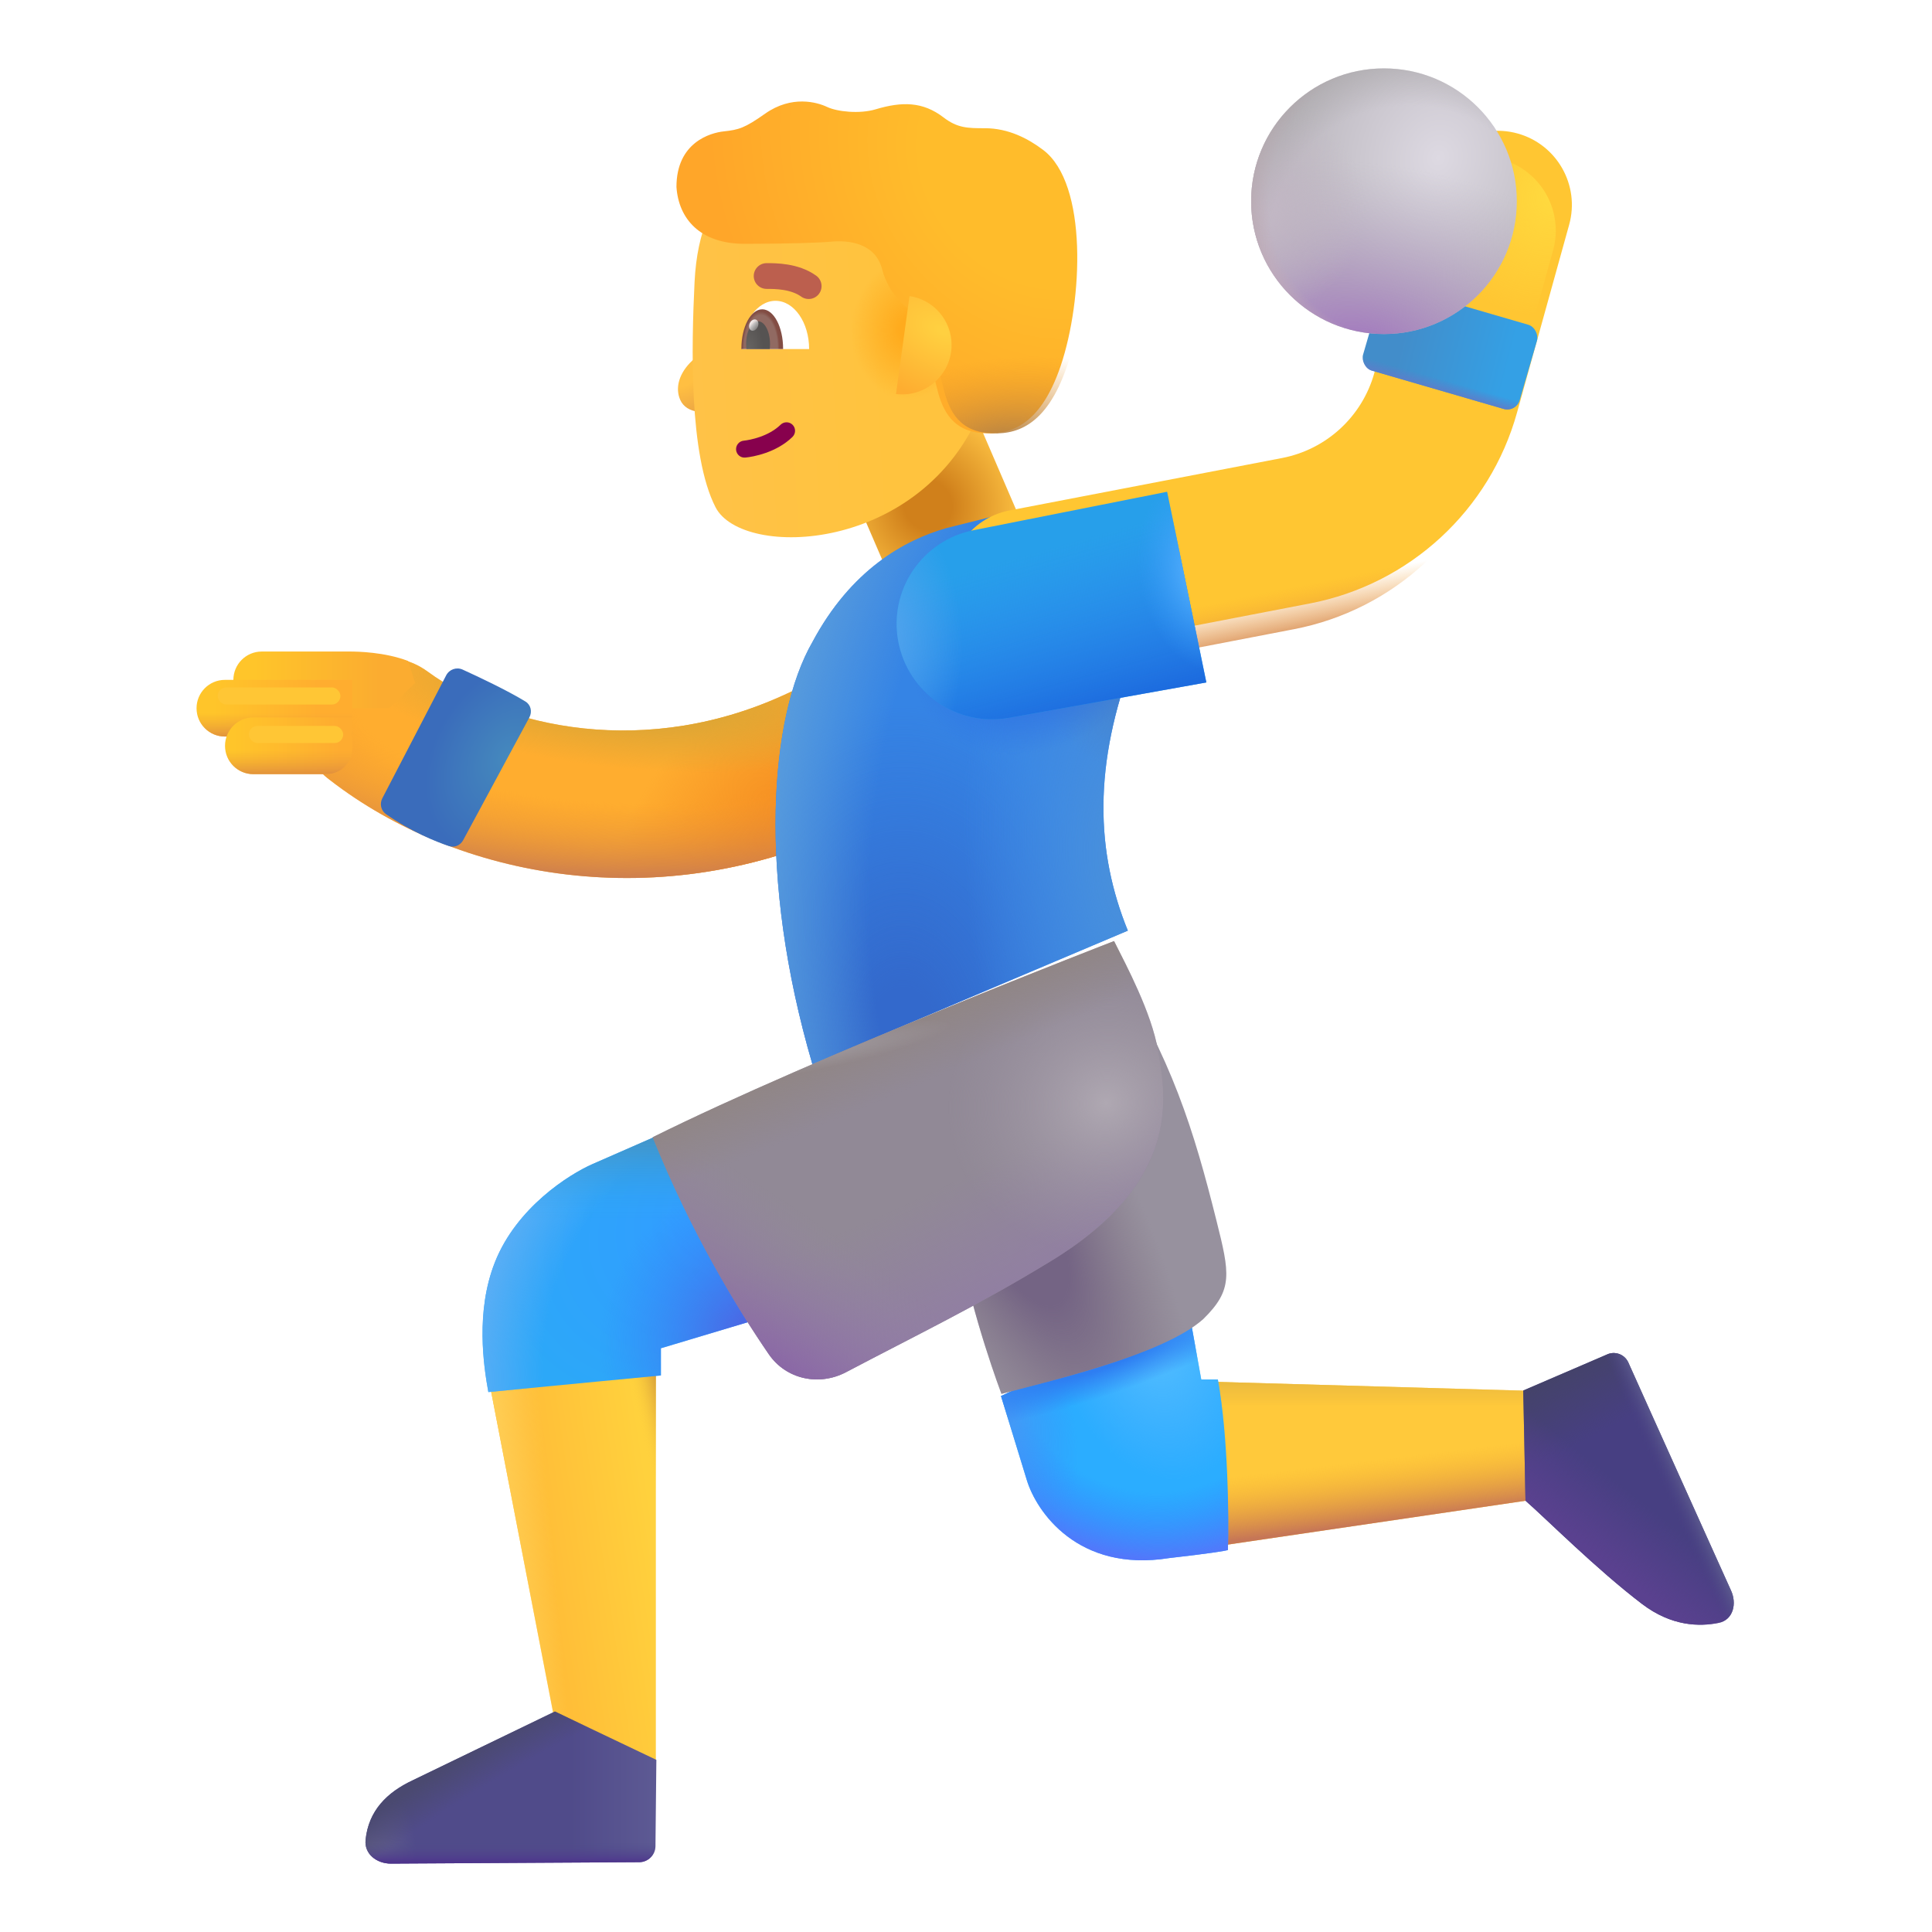 <svg viewBox="1 1 30 30" xmlns="http://www.w3.org/2000/svg">
<path d="M9.614 27.725L8.614 22.545L11.184 22.069V28.428L9.614 27.725Z" fill="url(#paint0_linear_3987_23772)"/>
<path d="M9.614 27.725L8.614 22.545L11.184 22.069V28.428L9.614 27.725Z" fill="url(#paint1_linear_3987_23772)"/>
<path d="M9.614 27.725L8.614 22.545L11.184 22.069V28.428L9.614 27.725Z" fill="url(#paint2_linear_3987_23772)"/>
<path d="M24.747 24.295L19.973 24.998L19.645 22.451L24.86 22.6L24.747 24.295Z" fill="#FFC93B"/>
<path d="M24.747 24.295L19.973 24.998L19.645 22.451L24.86 22.6L24.747 24.295Z" fill="url(#paint3_linear_3987_23772)"/>
<path d="M24.747 24.295L19.973 24.998L19.645 22.451L24.86 22.6L24.747 24.295Z" fill="url(#paint4_linear_3987_23772)"/>
<path d="M16.942 23.975L16.544 22.678L19.45 21.295L19.653 22.42H19.911C20.073 23.32 20.083 24.561 20.067 25.069C20.026 25.082 19.766 25.125 19.153 25.194C17.741 25.419 17.091 24.475 16.942 23.975Z" fill="#2BADFF"/>
<path d="M16.942 23.975L16.544 22.678L19.45 21.295L19.653 22.42H19.911C20.073 23.32 20.083 24.561 20.067 25.069C20.026 25.082 19.766 25.125 19.153 25.194C17.741 25.419 17.091 24.475 16.942 23.975Z" fill="url(#paint5_radial_3987_23772)"/>
<path d="M16.942 23.975L16.544 22.678L19.45 21.295L19.653 22.42H19.911C20.073 23.32 20.083 24.561 20.067 25.069C20.026 25.082 19.766 25.125 19.153 25.194C17.741 25.419 17.091 24.475 16.942 23.975Z" fill="url(#paint6_radial_3987_23772)"/>
<path d="M16.942 23.975L16.544 22.678L19.45 21.295L19.653 22.42H19.911C20.073 23.32 20.083 24.561 20.067 25.069C20.026 25.082 19.766 25.125 19.153 25.194C17.741 25.419 17.091 24.475 16.942 23.975Z" fill="url(#paint7_radial_3987_23772)"/>
<path d="M16.942 23.975L16.544 22.678L19.45 21.295L19.653 22.42H19.911C20.073 23.32 20.083 24.561 20.067 25.069C20.026 25.082 19.766 25.125 19.153 25.194C17.741 25.419 17.091 24.475 16.942 23.975Z" fill="url(#paint8_radial_3987_23772)"/>
<path d="M10.2 19.076L11.216 18.631L12.825 21.467L11.263 21.936V22.358L8.583 22.616C8.51 22.217 8.382 21.364 8.685 20.6C9.02 19.752 9.833 19.238 10.2 19.076Z" fill="url(#paint9_radial_3987_23772)"/>
<path d="M10.2 19.076L11.216 18.631L12.825 21.467L11.263 21.936V22.358L8.583 22.616C8.51 22.217 8.382 21.364 8.685 20.6C9.02 19.752 9.833 19.238 10.2 19.076Z" fill="url(#paint10_radial_3987_23772)"/>
<path d="M10.2 19.076L11.216 18.631L12.825 21.467L11.263 21.936V22.358L8.583 22.616C8.51 22.217 8.382 21.364 8.685 20.6C9.02 19.752 9.833 19.238 10.2 19.076Z" fill="url(#paint11_radial_3987_23772)"/>
<path d="M10.2 19.076L11.216 18.631L12.825 21.467L11.263 21.936V22.358L8.583 22.616C8.51 22.217 8.382 21.364 8.685 20.6C9.02 19.752 9.833 19.238 10.2 19.076Z" fill="url(#paint12_linear_3987_23772)"/>
<g filter="url(#filter0_i_3987_23772)">
<path d="M16.55 22.745C16.55 22.745 16.086 21.514 15.91 20.47C15.734 19.426 18.246 16.033 18.246 16.033C19.197 17.523 19.542 18.668 19.887 20.045C20.096 20.878 20.151 21.125 19.683 21.584C19.046 22.153 17.193 22.567 16.55 22.745Z" fill="#97919E"/>
<path d="M16.55 22.745C16.55 22.745 16.086 21.514 15.91 20.47C15.734 19.426 18.246 16.033 18.246 16.033C19.197 17.523 19.542 18.668 19.887 20.045C20.096 20.878 20.151 21.125 19.683 21.584C19.046 22.153 17.193 22.567 16.55 22.745Z" fill="url(#paint13_radial_3987_23772)"/>
</g>
<path fill-rule="evenodd" clip-rule="evenodd" d="M6.035 11.676C6.41 11.164 7.13 11.053 7.642 11.429C8.82 12.293 11.047 12.811 13.274 11.745C13.847 11.471 14.534 11.713 14.808 12.287C15.082 12.859 14.84 13.546 14.267 13.82C11.235 15.271 8.079 14.624 6.13 13.118C5.618 12.742 5.659 12.188 6.035 11.676Z" fill="#FFAD2F"/>
<path fill-rule="evenodd" clip-rule="evenodd" d="M6.035 11.676C6.41 11.164 7.13 11.053 7.642 11.429C8.82 12.293 11.047 12.811 13.274 11.745C13.847 11.471 14.534 11.713 14.808 12.287C15.082 12.859 14.84 13.546 14.267 13.82C11.235 15.271 8.079 14.624 6.13 13.118C5.618 12.742 5.659 12.188 6.035 11.676Z" fill="url(#paint14_radial_3987_23772)"/>
<path fill-rule="evenodd" clip-rule="evenodd" d="M6.035 11.676C6.41 11.164 7.13 11.053 7.642 11.429C8.82 12.293 11.047 12.811 13.274 11.745C13.847 11.471 14.534 11.713 14.808 12.287C15.082 12.859 14.84 13.546 14.267 13.82C11.235 15.271 8.079 14.624 6.13 13.118C5.618 12.742 5.659 12.188 6.035 11.676Z" fill="url(#paint15_radial_3987_23772)"/>
<path fill-rule="evenodd" clip-rule="evenodd" d="M6.035 11.676C6.41 11.164 7.13 11.053 7.642 11.429C8.82 12.293 11.047 12.811 13.274 11.745C13.847 11.471 14.534 11.713 14.808 12.287C15.082 12.859 14.84 13.546 14.267 13.82C11.235 15.271 8.079 14.624 6.13 13.118C5.618 12.742 5.659 12.188 6.035 11.676Z" fill="url(#paint16_radial_3987_23772)"/>
<rect x="13.976" y="8.014" width="2.217" height="3.3" transform="rotate(-23.31 13.976 8.014)" fill="url(#paint17_radial_3987_23772)"/>
<g filter="url(#filter1_i_3987_23772)">
<path d="M15.493 9.401L16.167 9.232C16.4 9.173 16.643 9.163 16.88 9.202L18.411 11.396C17.768 13.081 17.816 14.43 18.313 15.651L13.415 17.725C12.56 14.807 12.75 12.327 13.415 11.17C14.012 10.05 14.841 9.588 15.493 9.401Z" fill="#3584E5"/>
<path d="M15.493 9.401L16.167 9.232C16.4 9.173 16.643 9.163 16.88 9.202L18.411 11.396C17.768 13.081 17.816 14.43 18.313 15.651L13.415 17.725C12.56 14.807 12.75 12.327 13.415 11.17C14.012 10.05 14.841 9.588 15.493 9.401Z" fill="url(#paint18_radial_3987_23772)"/>
<path d="M15.493 9.401L16.167 9.232C16.4 9.173 16.643 9.163 16.88 9.202L18.411 11.396C17.768 13.081 17.816 14.43 18.313 15.651L13.415 17.725C12.56 14.807 12.75 12.327 13.415 11.17C14.012 10.05 14.841 9.588 15.493 9.401Z" fill="url(#paint19_radial_3987_23772)"/>
<path d="M15.493 9.401L16.167 9.232C16.4 9.173 16.643 9.163 16.88 9.202L18.411 11.396C17.768 13.081 17.816 14.43 18.313 15.651L13.415 17.725C12.56 14.807 12.75 12.327 13.415 11.17C14.012 10.05 14.841 9.588 15.493 9.401Z" fill="url(#paint20_radial_3987_23772)"/>
<path d="M15.493 9.401L16.167 9.232C16.4 9.173 16.643 9.163 16.88 9.202L18.411 11.396C17.768 13.081 17.816 14.43 18.313 15.651L13.415 17.725C12.56 14.807 12.75 12.327 13.415 11.17C14.012 10.05 14.841 9.588 15.493 9.401Z" fill="url(#paint21_radial_3987_23772)"/>
<path d="M15.493 9.401L16.167 9.232C16.4 9.173 16.643 9.163 16.88 9.202L18.411 11.396C17.768 13.081 17.816 14.43 18.313 15.651L13.415 17.725C12.56 14.807 12.75 12.327 13.415 11.17C14.012 10.05 14.841 9.588 15.493 9.401Z" fill="url(#paint22_radial_3987_23772)"/>
</g>
<path d="M7.403 28.647L9.617 27.576L11.192 28.327L11.178 29.667C11.176 29.804 11.064 29.915 10.927 29.916L7.072 29.938C6.851 29.939 6.654 29.789 6.677 29.569C6.723 29.116 7.01 28.832 7.403 28.647Z" fill="url(#paint23_linear_3987_23772)"/>
<path d="M7.403 28.647L9.617 27.576L11.192 28.327L11.178 29.667C11.176 29.804 11.064 29.915 10.927 29.916L7.072 29.938C6.851 29.939 6.654 29.789 6.677 29.569C6.723 29.116 7.01 28.832 7.403 28.647Z" fill="url(#paint24_radial_3987_23772)"/>
<path d="M7.403 28.647L9.617 27.576L11.192 28.327L11.178 29.667C11.176 29.804 11.064 29.915 10.927 29.916L7.072 29.938C6.851 29.939 6.654 29.789 6.677 29.569C6.723 29.116 7.01 28.832 7.403 28.647Z" fill="url(#paint25_linear_3987_23772)"/>
<path d="M7.403 28.647L9.617 27.576L11.192 28.327L11.178 29.667C11.176 29.804 11.064 29.915 10.927 29.916L7.072 29.938C6.851 29.939 6.654 29.789 6.677 29.569C6.723 29.116 7.01 28.832 7.403 28.647Z" fill="url(#paint26_radial_3987_23772)"/>
<path d="M25.947 22.035L24.653 22.592L24.688 24.303C25.018 24.592 25.792 25.369 26.496 25.905C26.955 26.255 27.39 26.26 27.688 26.2C27.914 26.155 27.975 25.899 27.876 25.691L26.282 22.152C26.222 22.027 26.072 21.974 25.947 22.035Z" fill="#473F82"/>
<path d="M25.947 22.035L24.653 22.592L24.688 24.303C25.018 24.592 25.792 25.369 26.496 25.905C26.955 26.255 27.39 26.26 27.688 26.2C27.914 26.155 27.975 25.899 27.876 25.691L26.282 22.152C26.222 22.027 26.072 21.974 25.947 22.035Z" fill="url(#paint27_linear_3987_23772)"/>
<path d="M25.947 22.035L24.653 22.592L24.688 24.303C25.018 24.592 25.792 25.369 26.496 25.905C26.955 26.255 27.39 26.26 27.688 26.2C27.914 26.155 27.975 25.899 27.876 25.691L26.282 22.152C26.222 22.027 26.072 21.974 25.947 22.035Z" fill="url(#paint28_linear_3987_23772)"/>
<path d="M25.947 22.035L24.653 22.592L24.688 24.303C25.018 24.592 25.792 25.369 26.496 25.905C26.955 26.255 27.39 26.26 27.688 26.2C27.914 26.155 27.975 25.899 27.876 25.691L26.282 22.152C26.222 22.027 26.072 21.974 25.947 22.035Z" fill="url(#paint29_linear_3987_23772)"/>
<path d="M18.299 15.613C18.299 15.613 13.668 17.4 11.135 18.659C11.737 20.162 12.469 21.346 12.939 22.03C13.207 22.419 13.719 22.527 14.137 22.307C15.223 21.735 16.182 21.276 17.32 20.581C19.36 19.337 19.104 18.014 18.983 17.317C18.878 16.713 18.491 15.995 18.299 15.613Z" fill="#918996"/>
<path d="M18.299 15.613C18.299 15.613 13.668 17.4 11.135 18.659C11.737 20.162 12.469 21.346 12.939 22.03C13.207 22.419 13.719 22.527 14.137 22.307C15.223 21.735 16.182 21.276 17.32 20.581C19.36 19.337 19.104 18.014 18.983 17.317C18.878 16.713 18.491 15.995 18.299 15.613Z" fill="url(#paint30_radial_3987_23772)"/>
<path d="M18.299 15.613C18.299 15.613 13.668 17.4 11.135 18.659C11.737 20.162 12.469 21.346 12.939 22.03C13.207 22.419 13.719 22.527 14.137 22.307C15.223 21.735 16.182 21.276 17.32 20.581C19.36 19.337 19.104 18.014 18.983 17.317C18.878 16.713 18.491 15.995 18.299 15.613Z" fill="url(#paint31_radial_3987_23772)"/>
<path d="M18.299 15.613C18.299 15.613 13.668 17.4 11.135 18.659C11.737 20.162 12.469 21.346 12.939 22.03C13.207 22.419 13.719 22.527 14.137 22.307C15.223 21.735 16.182 21.276 17.32 20.581C19.36 19.337 19.104 18.014 18.983 17.317C18.878 16.713 18.491 15.995 18.299 15.613Z" fill="url(#paint32_radial_3987_23772)"/>
<path d="M18.299 15.613C18.299 15.613 13.668 17.4 11.135 18.659C11.737 20.162 12.469 21.346 12.939 22.03C13.207 22.419 13.719 22.527 14.137 22.307C15.223 21.735 16.182 21.276 17.32 20.581C19.36 19.337 19.104 18.014 18.983 17.317C18.878 16.713 18.491 15.995 18.299 15.613Z" fill="url(#paint33_linear_3987_23772)"/>
<path d="M18.299 15.613C18.299 15.613 13.668 17.4 11.135 18.659C11.737 20.162 12.469 21.346 12.939 22.03C13.207 22.419 13.719 22.527 14.137 22.307C15.223 21.735 16.182 21.276 17.32 20.581C19.36 19.337 19.104 18.014 18.983 17.317C18.878 16.713 18.491 15.995 18.299 15.613Z" fill="url(#paint34_radial_3987_23772)"/>
<g filter="url(#filter2_ii_3987_23772)">
<path fill-rule="evenodd" clip-rule="evenodd" d="M24.316 3.473C24.927 3.643 25.286 4.277 25.116 4.889L24.307 7.804C23.886 9.323 22.64 10.472 21.093 10.77L16.861 11.585C16.237 11.705 15.634 11.297 15.514 10.673C15.394 10.049 15.802 9.446 16.426 9.326L20.658 8.512C21.348 8.379 21.903 7.867 22.091 7.19L22.9 4.274C23.07 3.662 23.703 3.303 24.316 3.473Z" fill="#FFC632"/>
</g>
<path fill-rule="evenodd" clip-rule="evenodd" d="M24.316 3.473C24.927 3.643 25.286 4.277 25.116 4.889L24.307 7.804C23.886 9.323 22.64 10.472 21.093 10.77L16.861 11.585C16.237 11.705 15.634 11.297 15.514 10.673C15.394 10.049 15.802 9.446 16.426 9.326L20.658 8.512C21.348 8.379 21.903 7.867 22.091 7.19L22.9 4.274C23.07 3.662 23.703 3.303 24.316 3.473Z" fill="url(#paint35_linear_3987_23772)"/>
<path fill-rule="evenodd" clip-rule="evenodd" d="M24.316 3.473C24.927 3.643 25.286 4.277 25.116 4.889L24.307 7.804C23.886 9.323 22.64 10.472 21.093 10.77L16.861 11.585C16.237 11.705 15.634 11.297 15.514 10.673C15.394 10.049 15.802 9.446 16.426 9.326L20.658 8.512C21.348 8.379 21.903 7.867 22.091 7.19L22.9 4.274C23.07 3.662 23.703 3.303 24.316 3.473Z" fill="url(#paint36_radial_3987_23772)"/>
<path d="M19.732 11.597L19.123 8.636L16.117 9.233C15.324 9.39 14.804 10.153 14.946 10.948C15.09 11.754 15.861 12.291 16.667 12.146L19.732 11.597Z" fill="#279FEA"/>
<path d="M19.732 11.597L19.123 8.636L16.117 9.233C15.324 9.39 14.804 10.153 14.946 10.948C15.09 11.754 15.861 12.291 16.667 12.146L19.732 11.597Z" fill="url(#paint37_linear_3987_23772)"/>
<path d="M19.732 11.597L19.123 8.636L16.117 9.233C15.324 9.39 14.804 10.153 14.946 10.948C15.09 11.754 15.861 12.291 16.667 12.146L19.732 11.597Z" fill="url(#paint38_radial_3987_23772)"/>
<path d="M19.732 11.597L19.123 8.636L16.117 9.233C15.324 9.39 14.804 10.153 14.946 10.948C15.09 11.754 15.861 12.291 16.667 12.146L19.732 11.597Z" fill="url(#paint39_radial_3987_23772)"/>
<rect x="22.49" y="5.391" width="2.533" height="1.362" rx="0.2" transform="rotate(16.211 22.49 5.391)" fill="url(#paint40_linear_3987_23772)"/>
<rect x="22.49" y="5.391" width="2.533" height="1.362" rx="0.2" transform="rotate(16.211 22.49 5.391)" fill="url(#paint41_linear_3987_23772)"/>
<path d="M4.624 11.557C4.624 11.314 4.821 11.117 5.064 11.117H6.437C6.55 11.117 6.977 11.125 7.337 11.264L7.446 11.604L7.043 11.997H5.064C4.821 11.997 4.624 11.8 4.624 11.557Z" fill="url(#paint42_linear_3987_23772)"/>
<path d="M4.052 11.997C4.052 11.754 4.249 11.557 4.492 11.557H6.471V12.437H4.492C4.249 12.437 4.052 12.24 4.052 11.997Z" fill="url(#paint43_linear_3987_23772)"/>
<path d="M4.052 11.997C4.052 11.754 4.249 11.557 4.492 11.557H6.471V12.437H4.492C4.249 12.437 4.052 12.24 4.052 11.997Z" fill="url(#paint44_linear_3987_23772)"/>
<path d="M4.494 12.581C4.494 12.338 4.691 12.14 4.934 12.14H6.471V12.621C6.471 12.841 6.291 13.021 6.071 13.021H4.934C4.691 13.021 4.494 12.824 4.494 12.581Z" fill="url(#paint45_linear_3987_23772)"/>
<path d="M4.494 12.581C4.494 12.338 4.691 12.14 4.934 12.14H6.471V12.621C6.471 12.841 6.291 13.021 6.071 13.021H4.934C4.691 13.021 4.494 12.824 4.494 12.581Z" fill="url(#paint46_linear_3987_23772)"/>
<g filter="url(#filter3_i_3987_23772)">
<path d="M7.828 11.587C7.877 11.493 7.989 11.454 8.085 11.498C8.329 11.609 8.78 11.822 9.059 11.993C9.144 12.045 9.167 12.153 9.12 12.24L8.092 14.146C8.049 14.227 7.956 14.267 7.869 14.237C7.665 14.168 7.282 14.014 6.894 13.742C6.815 13.687 6.792 13.581 6.837 13.495L7.828 11.587Z" fill="url(#paint47_radial_3987_23772)"/>
</g>
<path d="M24.553 4.124C24.553 5.263 23.629 6.187 22.49 6.187C21.351 6.187 20.428 5.263 20.428 4.124C20.428 2.985 21.351 2.062 22.49 2.062C23.629 2.062 24.553 2.985 24.553 4.124Z" fill="url(#paint48_radial_3987_23772)"/>
<path d="M24.553 4.124C24.553 5.263 23.629 6.187 22.49 6.187C21.351 6.187 20.428 5.263 20.428 4.124C20.428 2.985 21.351 2.062 22.49 2.062C23.629 2.062 24.553 2.985 24.553 4.124Z" fill="url(#paint49_radial_3987_23772)"/>
<path d="M24.553 4.124C24.553 5.263 23.629 6.187 22.49 6.187C21.351 6.187 20.428 5.263 20.428 4.124C20.428 2.985 21.351 2.062 22.49 2.062C23.629 2.062 24.553 2.985 24.553 4.124Z" fill="url(#paint50_radial_3987_23772)"/>
<path d="M24.553 4.124C24.553 5.263 23.629 6.187 22.49 6.187C21.351 6.187 20.428 5.263 20.428 4.124C20.428 2.985 21.351 2.062 22.49 2.062C23.629 2.062 24.553 2.985 24.553 4.124Z" fill="url(#paint51_radial_3987_23772)"/>
<path d="M24.553 4.124C24.553 5.263 23.629 6.187 22.49 6.187C21.351 6.187 20.428 5.263 20.428 4.124C20.428 2.985 21.351 2.062 22.49 2.062C23.629 2.062 24.553 2.985 24.553 4.124Z" fill="url(#paint52_radial_3987_23772)"/>
<g filter="url(#filter4_f_3987_23772)">
<rect x="4.864" y="12.272" width="1.465" height="0.266" rx="0.133" fill="#FFC635"/>
</g>
<g filter="url(#filter5_f_3987_23772)">
<rect x="4.38" y="11.674" width="1.906" height="0.266" rx="0.133" fill="#FFC635"/>
</g>
<path d="M11.749 6.6C11.914 6.444 11.999 6.213 12.021 6.117H12.211V7.305C11.984 7.45 11.659 7.427 11.563 7.21C11.48 7.025 11.542 6.794 11.749 6.6Z" fill="url(#paint53_radial_3987_23772)"/>
<g filter="url(#filter6_i_3987_23772)">
<path d="M11.985 5.581C12.026 4.735 12.3 4.327 12.429 4.208H16.372L16.438 7.55C15.523 9.792 12.729 9.888 12.311 9.077C11.894 8.266 11.938 6.561 11.985 5.581Z" fill="url(#paint54_linear_3987_23772)"/>
<path d="M11.985 5.581C12.026 4.735 12.3 4.327 12.429 4.208H16.372L16.438 7.55C15.523 9.792 12.729 9.888 12.311 9.077C11.894 8.266 11.938 6.561 11.985 5.581Z" fill="url(#paint55_radial_3987_23772)"/>
</g>
<g filter="url(#filter7_ii_3987_23772)">
<path d="M12.661 4.786C11.967 4.786 11.637 4.394 11.604 3.903C11.604 3.209 12.133 3.062 12.339 3.04C12.57 3.015 12.661 2.991 12.982 2.764C13.393 2.475 13.787 2.586 13.944 2.661C14.101 2.735 14.447 2.772 14.695 2.698C15.108 2.574 15.43 2.578 15.748 2.821C15.968 2.991 16.131 2.991 16.395 2.991C16.759 2.991 17.067 3.153 17.299 3.329C17.994 3.855 17.914 5.661 17.572 6.676C17.244 7.647 16.75 7.761 16.338 7.724C15.841 7.68 15.714 7.303 15.64 6.99C15.581 6.739 15.428 6.153 15.36 5.892C15.216 5.826 14.904 5.592 14.798 5.182C14.693 4.773 14.278 4.726 13.998 4.753C13.827 4.769 13.354 4.786 12.661 4.786Z" fill="url(#paint56_radial_3987_23772)"/>
</g>
<path d="M12.661 4.786C11.967 4.786 11.637 4.394 11.604 3.903C11.604 3.209 12.133 3.062 12.339 3.04C12.57 3.015 12.661 2.991 12.982 2.764C13.393 2.475 13.787 2.586 13.944 2.661C14.101 2.735 14.447 2.772 14.695 2.698C15.108 2.574 15.43 2.578 15.748 2.821C15.968 2.991 16.131 2.991 16.395 2.991C16.759 2.991 17.067 3.153 17.299 3.329C17.994 3.855 17.914 5.661 17.572 6.676C17.244 7.647 16.75 7.761 16.338 7.724C15.841 7.68 15.714 7.303 15.64 6.99C15.581 6.739 15.428 6.153 15.36 5.892C15.216 5.826 14.904 5.592 14.798 5.182C14.693 4.773 14.278 4.726 13.998 4.753C13.827 4.769 13.354 4.786 12.661 4.786Z" fill="url(#paint57_radial_3987_23772)"/>
<path d="M14.913 7.118L15.123 5.597C15.493 5.652 15.776 5.971 15.776 6.356C15.776 6.78 15.433 7.124 15.009 7.124C14.976 7.124 14.944 7.122 14.913 7.118Z" fill="url(#paint58_radial_3987_23772)"/>
<path fill-rule="evenodd" clip-rule="evenodd" d="M13.308 7.597C13.359 7.649 13.358 7.732 13.306 7.784C13.055 8.03 12.691 8.094 12.575 8.105C12.502 8.113 12.438 8.06 12.43 7.988C12.423 7.915 12.476 7.85 12.548 7.843C12.647 7.833 12.935 7.777 13.121 7.595C13.173 7.544 13.257 7.545 13.308 7.597Z" fill="#87014D"/>
<path d="M12.52 6.42H13.564C13.564 6.006 13.33 5.671 13.042 5.671C12.754 5.671 12.52 6.006 12.52 6.42Z" fill="white"/>
<path d="M13.16 6.42L13.16 6.416C13.16 6.077 13.015 5.803 12.836 5.803C12.657 5.803 12.512 6.077 12.512 6.416L12.512 6.42H13.16Z" fill="url(#paint59_radial_3987_23772)"/>
<path d="M12.953 6.419C12.955 6.395 12.957 6.369 12.957 6.343C12.957 6.147 12.874 5.989 12.772 5.989C12.669 5.989 12.586 6.147 12.586 6.343C12.586 6.369 12.588 6.395 12.591 6.419H12.953Z" fill="url(#paint60_radial_3987_23772)"/>
<ellipse cx="12.704" cy="6.048" rx="0.068" ry="0.092" transform="rotate(24.61 12.704 6.048)" fill="url(#paint61_linear_3987_23772)"/>
<g filter="url(#filter8_i_3987_23772)">
<path d="M12.804 5.186C12.941 5.186 13.238 5.186 13.457 5.343" stroke="#BC5F4E" stroke-width="0.4" stroke-linecap="round"/>
</g>
<defs>
<filter id="filter0_i_3987_23772" x="15.901" y="15.933" width="4.141" height="6.811" filterUnits="userSpaceOnUse" color-interpolation-filters="sRGB">
<feFlood flood-opacity="0" result="BackgroundImageFix"/>
<feBlend mode="normal" in="SourceGraphic" in2="BackgroundImageFix" result="shape"/>
<feColorMatrix in="SourceAlpha" type="matrix" values="0 0 0 0 0 0 0 0 0 0 0 0 0 0 0 0 0 0 127 0" result="hardAlpha"/>
<feOffset dy="-0.1"/>
<feGaussianBlur stdDeviation="0.25"/>
<feComposite in2="hardAlpha" operator="arithmetic" k2="-1" k3="1"/>
<feColorMatrix type="matrix" values="0 0 0 0 0.514 0 0 0 0 0.459 0 0 0 0 0.482 0 0 0 1 0"/>
<feBlend mode="normal" in2="shape" result="effect1_innerShadow_3987_23772"/>
</filter>
<filter id="filter1_i_3987_23772" x="12.843" y="8.979" width="5.768" height="8.746" filterUnits="userSpaceOnUse" color-interpolation-filters="sRGB">
<feFlood flood-opacity="0" result="BackgroundImageFix"/>
<feBlend mode="normal" in="SourceGraphic" in2="BackgroundImageFix" result="shape"/>
<feColorMatrix in="SourceAlpha" type="matrix" values="0 0 0 0 0 0 0 0 0 0 0 0 0 0 0 0 0 0 127 0" result="hardAlpha"/>
<feOffset dx="0.2" dy="-0.2"/>
<feGaussianBlur stdDeviation="0.4"/>
<feComposite in2="hardAlpha" operator="arithmetic" k2="-1" k3="1"/>
<feColorMatrix type="matrix" values="0 0 0 0 0.263 0 0 0 0 0.443 0 0 0 0 0.753 0 0 0 1 0"/>
<feBlend mode="normal" in2="shape" result="effect1_innerShadow_3987_23772"/>
</filter>
<filter id="filter2_ii_3987_23772" x="15.493" y="2.931" width="9.915" height="8.775" filterUnits="userSpaceOnUse" color-interpolation-filters="sRGB">
<feFlood flood-opacity="0" result="BackgroundImageFix"/>
<feBlend mode="normal" in="SourceGraphic" in2="BackgroundImageFix" result="shape"/>
<feColorMatrix in="SourceAlpha" type="matrix" values="0 0 0 0 0 0 0 0 0 0 0 0 0 0 0 0 0 0 127 0" result="hardAlpha"/>
<feOffset dx="0.25" dy="-0.5"/>
<feGaussianBlur stdDeviation="0.5"/>
<feComposite in2="hardAlpha" operator="arithmetic" k2="-1" k3="1"/>
<feColorMatrix type="matrix" values="0 0 0 0 0.941 0 0 0 0 0.635 0 0 0 0 0.196 0 0 0 1 0"/>
<feBlend mode="normal" in2="shape" result="effect1_innerShadow_3987_23772"/>
<feColorMatrix in="SourceAlpha" type="matrix" values="0 0 0 0 0 0 0 0 0 0 0 0 0 0 0 0 0 0 127 0" result="hardAlpha"/>
<feOffset dy="0.1"/>
<feGaussianBlur stdDeviation="0.15"/>
<feComposite in2="hardAlpha" operator="arithmetic" k2="-1" k3="1"/>
<feColorMatrix type="matrix" values="0 0 0 0 0.859 0 0 0 0 0.659 0 0 0 0 0.271 0 0 0 1 0"/>
<feBlend mode="normal" in2="effect1_innerShadow_3987_23772" result="effect2_innerShadow_3987_23772"/>
</filter>
<filter id="filter3_i_3987_23772" x="6.814" y="11.38" width="2.43" height="2.867" filterUnits="userSpaceOnUse" color-interpolation-filters="sRGB">
<feFlood flood-opacity="0" result="BackgroundImageFix"/>
<feBlend mode="normal" in="SourceGraphic" in2="BackgroundImageFix" result="shape"/>
<feColorMatrix in="SourceAlpha" type="matrix" values="0 0 0 0 0 0 0 0 0 0 0 0 0 0 0 0 0 0 127 0" result="hardAlpha"/>
<feOffset dx="0.1" dy="-0.1"/>
<feGaussianBlur stdDeviation="0.15"/>
<feComposite in2="hardAlpha" operator="arithmetic" k2="-1" k3="1"/>
<feColorMatrix type="matrix" values="0 0 0 0 0.282 0 0 0 0 0.529 0 0 0 0 0.663 0 0 0 1 0"/>
<feBlend mode="normal" in2="shape" result="effect1_innerShadow_3987_23772"/>
</filter>
<filter id="filter4_f_3987_23772" x="4.564" y="11.972" width="2.065" height="0.866" filterUnits="userSpaceOnUse" color-interpolation-filters="sRGB">
<feFlood flood-opacity="0" result="BackgroundImageFix"/>
<feBlend mode="normal" in="SourceGraphic" in2="BackgroundImageFix" result="shape"/>
<feGaussianBlur stdDeviation="0.15" result="effect1_foregroundBlur_3987_23772"/>
</filter>
<filter id="filter5_f_3987_23772" x="4.08" y="11.374" width="2.506" height="0.866" filterUnits="userSpaceOnUse" color-interpolation-filters="sRGB">
<feFlood flood-opacity="0" result="BackgroundImageFix"/>
<feBlend mode="normal" in="SourceGraphic" in2="BackgroundImageFix" result="shape"/>
<feGaussianBlur stdDeviation="0.15" result="effect1_foregroundBlur_3987_23772"/>
</filter>
<filter id="filter6_i_3987_23772" x="11.756" y="4.008" width="4.683" height="5.535" filterUnits="userSpaceOnUse" color-interpolation-filters="sRGB">
<feFlood flood-opacity="0" result="BackgroundImageFix"/>
<feBlend mode="normal" in="SourceGraphic" in2="BackgroundImageFix" result="shape"/>
<feColorMatrix in="SourceAlpha" type="matrix" values="0 0 0 0 0 0 0 0 0 0 0 0 0 0 0 0 0 0 127 0" result="hardAlpha"/>
<feOffset dx="-0.2" dy="-0.2"/>
<feGaussianBlur stdDeviation="0.5"/>
<feComposite in2="hardAlpha" operator="arithmetic" k2="-1" k3="1"/>
<feColorMatrix type="matrix" values="0 0 0 0 0.78 0 0 0 0 0.576 0 0 0 0 0.2 0 0 0 1 0"/>
<feBlend mode="normal" in2="shape" result="effect1_innerShadow_3987_23772"/>
</filter>
<filter id="filter7_ii_3987_23772" x="11.304" y="2.276" width="6.724" height="5.754" filterUnits="userSpaceOnUse" color-interpolation-filters="sRGB">
<feFlood flood-opacity="0" result="BackgroundImageFix"/>
<feBlend mode="normal" in="SourceGraphic" in2="BackgroundImageFix" result="shape"/>
<feColorMatrix in="SourceAlpha" type="matrix" values="0 0 0 0 0 0 0 0 0 0 0 0 0 0 0 0 0 0 127 0" result="hardAlpha"/>
<feOffset dx="-0.3" dy="0.3"/>
<feGaussianBlur stdDeviation="0.3"/>
<feComposite in2="hardAlpha" operator="arithmetic" k2="-1" k3="1"/>
<feColorMatrix type="matrix" values="0 0 0 0 1 0 0 0 0 0.835 0 0 0 0 0.212 0 0 0 1 0"/>
<feBlend mode="normal" in2="shape" result="effect1_innerShadow_3987_23772"/>
<feColorMatrix in="SourceAlpha" type="matrix" values="0 0 0 0 0 0 0 0 0 0 0 0 0 0 0 0 0 0 127 0" result="hardAlpha"/>
<feOffset dx="0.2" dy="-0.3"/>
<feGaussianBlur stdDeviation="0.375"/>
<feComposite in2="hardAlpha" operator="arithmetic" k2="-1" k3="1"/>
<feColorMatrix type="matrix" values="0 0 0 0 0.976 0 0 0 0 0.592 0 0 0 0 0.11 0 0 0 1 0"/>
<feBlend mode="normal" in2="effect1_innerShadow_3987_23772" result="effect2_innerShadow_3987_23772"/>
</filter>
<filter id="filter8_i_3987_23772" x="12.604" y="4.986" width="1.152" height="0.657" filterUnits="userSpaceOnUse" color-interpolation-filters="sRGB">
<feFlood flood-opacity="0" result="BackgroundImageFix"/>
<feBlend mode="normal" in="SourceGraphic" in2="BackgroundImageFix" result="shape"/>
<feColorMatrix in="SourceAlpha" type="matrix" values="0 0 0 0 0 0 0 0 0 0 0 0 0 0 0 0 0 0 127 0" result="hardAlpha"/>
<feOffset dx="0.1" dy="0.1"/>
<feGaussianBlur stdDeviation="0.2"/>
<feComposite in2="hardAlpha" operator="arithmetic" k2="-1" k3="1"/>
<feColorMatrix type="matrix" values="0 0 0 0 0.62 0 0 0 0 0.2 0 0 0 0 0.086 0 0 0 1 0"/>
<feBlend mode="normal" in2="shape" result="effect1_innerShadow_3987_23772"/>
</filter>
<linearGradient id="paint0_linear_3987_23772" x1="11.364" y1="26.108" x2="9.677" y2="26.358" gradientUnits="userSpaceOnUse">
<stop stop-color="#FFD13D"/>
<stop offset="1" stop-color="#FFBE38"/>
</linearGradient>
<linearGradient id="paint1_linear_3987_23772" x1="8.817" y1="24.42" x2="9.536" y2="24.358" gradientUnits="userSpaceOnUse">
<stop stop-color="#FFCD54"/>
<stop offset="1" stop-color="#FFCD54" stop-opacity="0"/>
</linearGradient>
<linearGradient id="paint2_linear_3987_23772" x1="11.286" y1="22.709" x2="10.856" y2="22.811" gradientUnits="userSpaceOnUse">
<stop stop-color="#D39B39"/>
<stop offset="1" stop-color="#FFD23E" stop-opacity="0"/>
</linearGradient>
<linearGradient id="paint3_linear_3987_23772" x1="22.817" y1="24.6" x2="22.7" y2="23.623" gradientUnits="userSpaceOnUse">
<stop stop-color="#C67656"/>
<stop offset="1" stop-color="#F3A935" stop-opacity="0"/>
</linearGradient>
<linearGradient id="paint4_linear_3987_23772" x1="22.196" y1="22.451" x2="22.196" y2="22.834" gradientUnits="userSpaceOnUse">
<stop stop-color="#EAB93E"/>
<stop offset="1" stop-color="#EAB93E" stop-opacity="0"/>
<stop offset="1" stop-color="#FFC93B" stop-opacity="0"/>
</linearGradient>
<radialGradient id="paint5_radial_3987_23772" cx="0" cy="0" r="1" gradientUnits="userSpaceOnUse" gradientTransform="translate(18.927 21.795) rotate(73.906) scale(2.232 1.561)">
<stop offset="0.146" stop-color="#4FBCFF"/>
<stop offset="1" stop-color="#4FB3FF" stop-opacity="0"/>
</radialGradient>
<radialGradient id="paint6_radial_3987_23772" cx="0" cy="0" r="1" gradientUnits="userSpaceOnUse" gradientTransform="translate(18.88 22.28) rotate(100.972) scale(3.003 3.327)">
<stop offset="0.625" stop-color="#3083FF" stop-opacity="0"/>
<stop offset="1" stop-color="#5872FA"/>
</radialGradient>
<radialGradient id="paint7_radial_3987_23772" cx="0" cy="0" r="1" gradientUnits="userSpaceOnUse" gradientTransform="translate(16.338 22.544) rotate(72.123) scale(2.628 1.214)">
<stop stop-color="#529AF1"/>
<stop offset="1" stop-color="#388DFB" stop-opacity="0"/>
</radialGradient>
<radialGradient id="paint8_radial_3987_23772" cx="0" cy="0" r="1" gradientUnits="userSpaceOnUse" gradientTransform="translate(18.014 22.158) rotate(71.565) scale(0.544 3.1)">
<stop offset="0.241" stop-color="#2E7EF2"/>
<stop offset="1" stop-color="#2E7EF2" stop-opacity="0"/>
</radialGradient>
<radialGradient id="paint9_radial_3987_23772" cx="0" cy="0" r="1" gradientUnits="userSpaceOnUse" gradientTransform="translate(12.825 19.514) rotate(149.404) scale(4.421 2.909)">
<stop offset="0.313" stop-color="#319EFF"/>
<stop offset="1" stop-color="#2CA8F8"/>
</radialGradient>
<radialGradient id="paint10_radial_3987_23772" cx="0" cy="0" r="1" gradientUnits="userSpaceOnUse" gradientTransform="translate(12.825 21.764) rotate(-134.88) scale(2.47 2.568)">
<stop offset="0.132" stop-color="#4B67E4"/>
<stop offset="1" stop-color="#3382FA" stop-opacity="0"/>
</radialGradient>
<radialGradient id="paint11_radial_3987_23772" cx="0" cy="0" r="1" gradientUnits="userSpaceOnUse" gradientTransform="translate(12.114 21.795) rotate(-162.066) scale(3.806 4.873)">
<stop offset="0.686" stop-color="#5DAEF5" stop-opacity="0"/>
<stop offset="0.979" stop-color="#5DAEF5"/>
</radialGradient>
<linearGradient id="paint12_linear_3987_23772" x1="10.659" y1="18.631" x2="10.659" y2="19.951" gradientUnits="userSpaceOnUse">
<stop stop-color="#4493C4"/>
<stop offset="1" stop-color="#2BA8F5" stop-opacity="0"/>
</linearGradient>
<radialGradient id="paint13_radial_3987_23772" cx="0" cy="0" r="1" gradientUnits="userSpaceOnUse" gradientTransform="translate(16.614 19.782) rotate(62.835) scale(5.339 1.912)">
<stop offset="0.329" stop-color="#746484"/>
<stop offset="1" stop-color="#827483" stop-opacity="0"/>
</radialGradient>
<radialGradient id="paint14_radial_3987_23772" cx="0" cy="0" r="1" gradientUnits="userSpaceOnUse" gradientTransform="translate(13.552 14.139) rotate(-137.447) scale(2.588 3.674)">
<stop offset="0.243" stop-color="#F58D21"/>
<stop offset="1" stop-color="#F58D21" stop-opacity="0"/>
</radialGradient>
<radialGradient id="paint15_radial_3987_23772" cx="0" cy="0" r="1" gradientUnits="userSpaceOnUse" gradientTransform="translate(10.927 11.811) rotate(90.588) scale(3.047 8.207)">
<stop offset="0.543" stop-color="#F99F2D" stop-opacity="0"/>
<stop offset="0.614" stop-color="#ED9635" stop-opacity="0.236"/>
<stop offset="0.952" stop-color="#C87A51"/>
</radialGradient>
<radialGradient id="paint16_radial_3987_23772" cx="0" cy="0" r="1" gradientUnits="userSpaceOnUse" gradientTransform="translate(10.63 11.764) rotate(96.172) scale(1.163 4.151)">
<stop offset="0.411" stop-color="#DFA634"/>
<stop offset="1" stop-color="#DFA634" stop-opacity="0"/>
</radialGradient>
<radialGradient id="paint17_radial_3987_23772" cx="0" cy="0" r="1" gradientUnits="userSpaceOnUse" gradientTransform="translate(14.966 9.342) rotate(86.547) scale(1.975 1.852)">
<stop offset="0.198" stop-color="#D0801B"/>
<stop offset="0.75" stop-color="#FABD40"/>
</radialGradient>
<radialGradient id="paint18_radial_3987_23772" cx="0" cy="0" r="1" gradientUnits="userSpaceOnUse" gradientTransform="translate(14.815 17.471) rotate(-89.685) scale(5.33 3.384)">
<stop offset="0.175" stop-color="#3369CC"/>
<stop offset="1" stop-color="#3369CC" stop-opacity="0"/>
</radialGradient>
<radialGradient id="paint19_radial_3987_23772" cx="0" cy="0" r="1" gradientUnits="userSpaceOnUse" gradientTransform="translate(18.298 14.615) rotate(176.945) scale(2.511 6.288)">
<stop offset="0.071" stop-color="#4990DB"/>
<stop offset="1" stop-color="#458FE6" stop-opacity="0"/>
</radialGradient>
<radialGradient id="paint20_radial_3987_23772" cx="0" cy="0" r="1" gradientUnits="userSpaceOnUse" gradientTransform="translate(18.592 11.536) rotate(128.721) scale(1.692 2.058)">
<stop offset="0.296" stop-color="#4784CD"/>
<stop offset="1" stop-color="#4784CD" stop-opacity="0"/>
</radialGradient>
<radialGradient id="paint21_radial_3987_23772" cx="0" cy="0" r="1" gradientUnits="userSpaceOnUse" gradientTransform="translate(16.911 11.233) rotate(-27.759) scale(2.013 1.587)">
<stop offset="0.175" stop-color="#2A6AE2"/>
<stop offset="1" stop-color="#2A6AE2" stop-opacity="0"/>
</radialGradient>
<radialGradient id="paint22_radial_3987_23772" cx="0" cy="0" r="1" gradientUnits="userSpaceOnUse" gradientTransform="translate(18.741 13.961) rotate(-170.407) scale(6.311 10.453)">
<stop offset="0.689" stop-color="#599CDC" stop-opacity="0"/>
<stop offset="0.957" stop-color="#599CDC"/>
</radialGradient>
<linearGradient id="paint23_linear_3987_23772" x1="9.864" y1="28.921" x2="11.395" y2="28.921" gradientUnits="userSpaceOnUse">
<stop stop-color="#504B8A"/>
<stop offset="1" stop-color="#5F5C95"/>
</linearGradient>
<radialGradient id="paint24_radial_3987_23772" cx="0" cy="0" r="1" gradientUnits="userSpaceOnUse" gradientTransform="translate(6.675 29.938) scale(0.799 1.527)">
<stop stop-color="#66638B"/>
<stop offset="1" stop-color="#66638B" stop-opacity="0"/>
</radialGradient>
<linearGradient id="paint25_linear_3987_23772" x1="9.427" y1="29.938" x2="9.427" y2="29.616" gradientUnits="userSpaceOnUse">
<stop stop-color="#4D318D"/>
<stop offset="1" stop-color="#514D8B" stop-opacity="0"/>
</linearGradient>
<radialGradient id="paint26_radial_3987_23772" cx="0" cy="0" r="1" gradientUnits="userSpaceOnUse" gradientTransform="translate(9.692 29.938) rotate(-120.376) scale(2.194 8.437)">
<stop offset="0.742" stop-color="#4A4970" stop-opacity="0"/>
<stop offset="1" stop-color="#4A4970"/>
</radialGradient>
<linearGradient id="paint27_linear_3987_23772" x1="25.352" y1="22.068" x2="25.949" y2="23.186" gradientUnits="userSpaceOnUse">
<stop offset="0.024" stop-color="#444367"/>
<stop offset="1" stop-color="#444367" stop-opacity="0"/>
</linearGradient>
<linearGradient id="paint28_linear_3987_23772" x1="25.602" y1="25.019" x2="26.296" y2="24.152" gradientUnits="userSpaceOnUse">
<stop stop-color="#5A418F"/>
<stop offset="1" stop-color="#5A418F" stop-opacity="0"/>
</linearGradient>
<linearGradient id="paint29_linear_3987_23772" x1="27.316" y1="24.152" x2="26.923" y2="24.327" gradientUnits="userSpaceOnUse">
<stop offset="0.213" stop-color="#5E5D8F"/>
<stop offset="1" stop-color="#484083" stop-opacity="0"/>
</linearGradient>
<radialGradient id="paint30_radial_3987_23772" cx="0" cy="0" r="1" gradientUnits="userSpaceOnUse" gradientTransform="translate(14.124 17.331) rotate(64.916) scale(4.602 17.515)">
<stop offset="0.554" stop-color="#917EA3" stop-opacity="0"/>
<stop offset="1" stop-color="#917EA3"/>
</radialGradient>
<radialGradient id="paint31_radial_3987_23772" cx="0" cy="0" r="1" gradientUnits="userSpaceOnUse" gradientTransform="translate(13.435 22.802) rotate(-51.544) scale(2.404 7.997)">
<stop stop-color="#885FA7"/>
<stop offset="1" stop-color="#9583A6" stop-opacity="0"/>
</radialGradient>
<radialGradient id="paint32_radial_3987_23772" cx="0" cy="0" r="1" gradientUnits="userSpaceOnUse" gradientTransform="translate(18.173 18.126) rotate(160.08) scale(2.464 2.343)">
<stop stop-color="#AFA8B2"/>
<stop offset="1" stop-color="#9B92A1" stop-opacity="0"/>
</radialGradient>
<linearGradient id="paint33_linear_3987_23772" x1="13.336" y1="17.398" x2="13.786" y2="18.465" gradientUnits="userSpaceOnUse">
<stop stop-color="#908582"/>
<stop offset="1" stop-color="#908582" stop-opacity="0"/>
</linearGradient>
<radialGradient id="paint34_radial_3987_23772" cx="0" cy="0" r="1" gradientUnits="userSpaceOnUse" gradientTransform="translate(13.704 17.342) rotate(-11.851) scale(2.111 0.265)">
<stop offset="0.207" stop-color="#9C959A"/>
<stop offset="1" stop-color="#9C959A" stop-opacity="0"/>
</radialGradient>
<linearGradient id="paint35_linear_3987_23772" x1="21.364" y1="11.03" x2="21.177" y2="10.092" gradientUnits="userSpaceOnUse">
<stop offset="0.076" stop-color="#CA7743"/>
<stop offset="1" stop-color="#F8A733" stop-opacity="0"/>
</linearGradient>
<radialGradient id="paint36_radial_3987_23772" cx="0" cy="0" r="1" gradientUnits="userSpaceOnUse" gradientTransform="translate(25.158 4.03) rotate(136.224) scale(1.987 1.75)">
<stop stop-color="#FFDA3F"/>
<stop offset="1" stop-color="#FFDA3F" stop-opacity="0"/>
</radialGradient>
<linearGradient id="paint37_linear_3987_23772" x1="18.207" y1="12.178" x2="17.448" y2="9.468" gradientUnits="userSpaceOnUse">
<stop stop-color="#1A65DC"/>
<stop offset="1" stop-color="#3080F1" stop-opacity="0"/>
</linearGradient>
<radialGradient id="paint38_radial_3987_23772" cx="0" cy="0" r="1" gradientUnits="userSpaceOnUse" gradientTransform="translate(14.601 10.846) rotate(-5.175) scale(1.337 2.258)">
<stop stop-color="#59A5ED"/>
<stop offset="1" stop-color="#59A5ED" stop-opacity="0"/>
</radialGradient>
<radialGradient id="paint39_radial_3987_23772" cx="0" cy="0" r="1" gradientUnits="userSpaceOnUse" gradientTransform="translate(19.655 9.919) rotate(168.601) scale(0.971 1.518)">
<stop offset="0.164" stop-color="#53ADFD"/>
<stop offset="1" stop-color="#389DF9" stop-opacity="0"/>
</radialGradient>
<linearGradient id="paint40_linear_3987_23772" x1="25.013" y1="6.218" x2="23.016" y2="6.288" gradientUnits="userSpaceOnUse">
<stop offset="0.149" stop-color="#34A0E5"/>
<stop offset="1" stop-color="#428DCA"/>
</linearGradient>
<linearGradient id="paint41_linear_3987_23772" x1="24.329" y1="6.762" x2="24.328" y2="6.575" gradientUnits="userSpaceOnUse">
<stop stop-color="#5C7EC9"/>
<stop offset="1" stop-color="#5C7EC9" stop-opacity="0"/>
</linearGradient>
<linearGradient id="paint42_linear_3987_23772" x1="4.942" y1="11.421" x2="7.446" y2="11.421" gradientUnits="userSpaceOnUse">
<stop stop-color="#FFC52A"/>
<stop offset="0.78" stop-color="#FBAC30"/>
</linearGradient>
<linearGradient id="paint43_linear_3987_23772" x1="4.324" y1="11.86" x2="6.471" y2="11.86" gradientUnits="userSpaceOnUse">
<stop stop-color="#FFC52A"/>
<stop offset="0.78" stop-color="#FFAD2F"/>
</linearGradient>
<linearGradient id="paint44_linear_3987_23772" x1="5.154" y1="12.509" x2="5.154" y2="12.064" gradientUnits="userSpaceOnUse">
<stop stop-color="#D88642"/>
<stop offset="1" stop-color="#F0A135" stop-opacity="0"/>
</linearGradient>
<linearGradient id="paint45_linear_3987_23772" x1="4.645" y1="12.46" x2="6.739" y2="12.46" gradientUnits="userSpaceOnUse">
<stop stop-color="#FFC52A"/>
<stop offset="0.78" stop-color="#FEAC30"/>
</linearGradient>
<linearGradient id="paint46_linear_3987_23772" x1="5.395" y1="13.092" x2="5.395" y2="12.647" gradientUnits="userSpaceOnUse">
<stop stop-color="#D88642"/>
<stop offset="1" stop-color="#F0A135" stop-opacity="0"/>
</linearGradient>
<radialGradient id="paint47_radial_3987_23772" cx="0" cy="0" r="1" gradientUnits="userSpaceOnUse" gradientTransform="translate(8.795 12.863) rotate(-149.027) scale(1.157 1.603)">
<stop stop-color="#4589BD"/>
<stop offset="1" stop-color="#3A6CBB"/>
</radialGradient>
<radialGradient id="paint48_radial_3987_23772" cx="0" cy="0" r="1" gradientUnits="userSpaceOnUse" gradientTransform="translate(23.333 3.452) rotate(-167.229) scale(2.403 2.782)">
<stop stop-color="#DDD9E2"/>
<stop offset="1" stop-color="#BAB6BD"/>
</radialGradient>
<radialGradient id="paint49_radial_3987_23772" cx="0" cy="0" r="1" gradientUnits="userSpaceOnUse" gradientTransform="translate(22.114 6.452) rotate(-82.624) scale(2.93 5.105)">
<stop offset="0.114" stop-color="#A580BE"/>
<stop offset="1" stop-color="#B9B1C0" stop-opacity="0"/>
</radialGradient>
<radialGradient id="paint50_radial_3987_23772" cx="0" cy="0" r="1" gradientUnits="userSpaceOnUse" gradientTransform="translate(20.567 4.249) rotate(-4.368) scale(1.63 1.638)">
<stop stop-color="#C3B8C5"/>
<stop offset="1" stop-color="#C3B8C5" stop-opacity="0"/>
</radialGradient>
<radialGradient id="paint51_radial_3987_23772" cx="0" cy="0" r="1" gradientUnits="userSpaceOnUse" gradientTransform="translate(22.864 4.124) rotate(158.971) scale(2.61)">
<stop offset="0.83" stop-color="#C2AAB6" stop-opacity="0"/>
<stop offset="0.992" stop-color="#C2AAB6"/>
</radialGradient>
<radialGradient id="paint52_radial_3987_23772" cx="0" cy="0" r="1" gradientUnits="userSpaceOnUse" gradientTransform="translate(22.895 4.827) rotate(-124.144) scale(3.341)">
<stop offset="0.655" stop-color="#ADAAAD" stop-opacity="0"/>
<stop offset="1" stop-color="#A5A3A3"/>
</radialGradient>
<radialGradient id="paint53_radial_3987_23772" cx="0" cy="0" r="1" gradientUnits="userSpaceOnUse" gradientTransform="translate(11.571 6.757) rotate(62.714) scale(0.72 0.917)">
<stop offset="0.332" stop-color="#FFBF42"/>
<stop offset="1" stop-color="#EBA544"/>
</radialGradient>
<linearGradient id="paint54_linear_3987_23772" x1="14.98" y1="7.103" x2="11.956" y2="7.285" gradientUnits="userSpaceOnUse">
<stop stop-color="#FFC33E"/>
<stop offset="1" stop-color="#FFC247"/>
</linearGradient>
<radialGradient id="paint55_radial_3987_23772" cx="0" cy="0" r="1" gradientUnits="userSpaceOnUse" gradientTransform="translate(15.31 6.319) rotate(-176.82) scale(0.893 1.089)">
<stop offset="0.156" stop-color="#FFAB1D"/>
<stop offset="1" stop-color="#FFAB1D" stop-opacity="0"/>
</radialGradient>
<radialGradient id="paint56_radial_3987_23772" cx="0" cy="0" r="1" gradientUnits="userSpaceOnUse" gradientTransform="translate(17.291 3.507) rotate(137.726) scale(4.908 5.566)">
<stop offset="0.363" stop-color="#FFBC2B"/>
<stop offset="1" stop-color="#FFA629"/>
</radialGradient>
<radialGradient id="paint57_radial_3987_23772" cx="0" cy="0" r="1" gradientUnits="userSpaceOnUse" gradientTransform="translate(16.622 7.939) rotate(-95.132) scale(1.384 2.935)">
<stop offset="0.064" stop-color="#B28146"/>
<stop offset="1" stop-color="#EF9926" stop-opacity="0"/>
</radialGradient>
<radialGradient id="paint58_radial_3987_23772" cx="0" cy="0" r="1" gradientUnits="userSpaceOnUse" gradientTransform="translate(15.632 6.129) rotate(115.703) scale(1.104 1.794)">
<stop offset="0.04" stop-color="#FFD040"/>
<stop offset="1" stop-color="#FEAD30"/>
</radialGradient>
<radialGradient id="paint59_radial_3987_23772" cx="0" cy="0" r="1" gradientUnits="userSpaceOnUse" gradientTransform="translate(12.813 6.397) scale(0.289 0.561)">
<stop offset="0.895" stop-color="#916A62"/>
<stop offset="1" stop-color="#824D44"/>
</radialGradient>
<radialGradient id="paint60_radial_3987_23772" cx="0" cy="0" r="1" gradientUnits="userSpaceOnUse" gradientTransform="translate(12.636 6.419) scale(0.264 0.571)">
<stop stop-color="#666361"/>
<stop offset="0.812" stop-color="#565352"/>
</radialGradient>
<linearGradient id="paint61_linear_3987_23772" x1="12.629" y1="6.008" x2="12.825" y2="6.072" gradientUnits="userSpaceOnUse">
<stop stop-color="white"/>
<stop offset="1" stop-color="white" stop-opacity="0"/>
</linearGradient>
</defs>
</svg>
